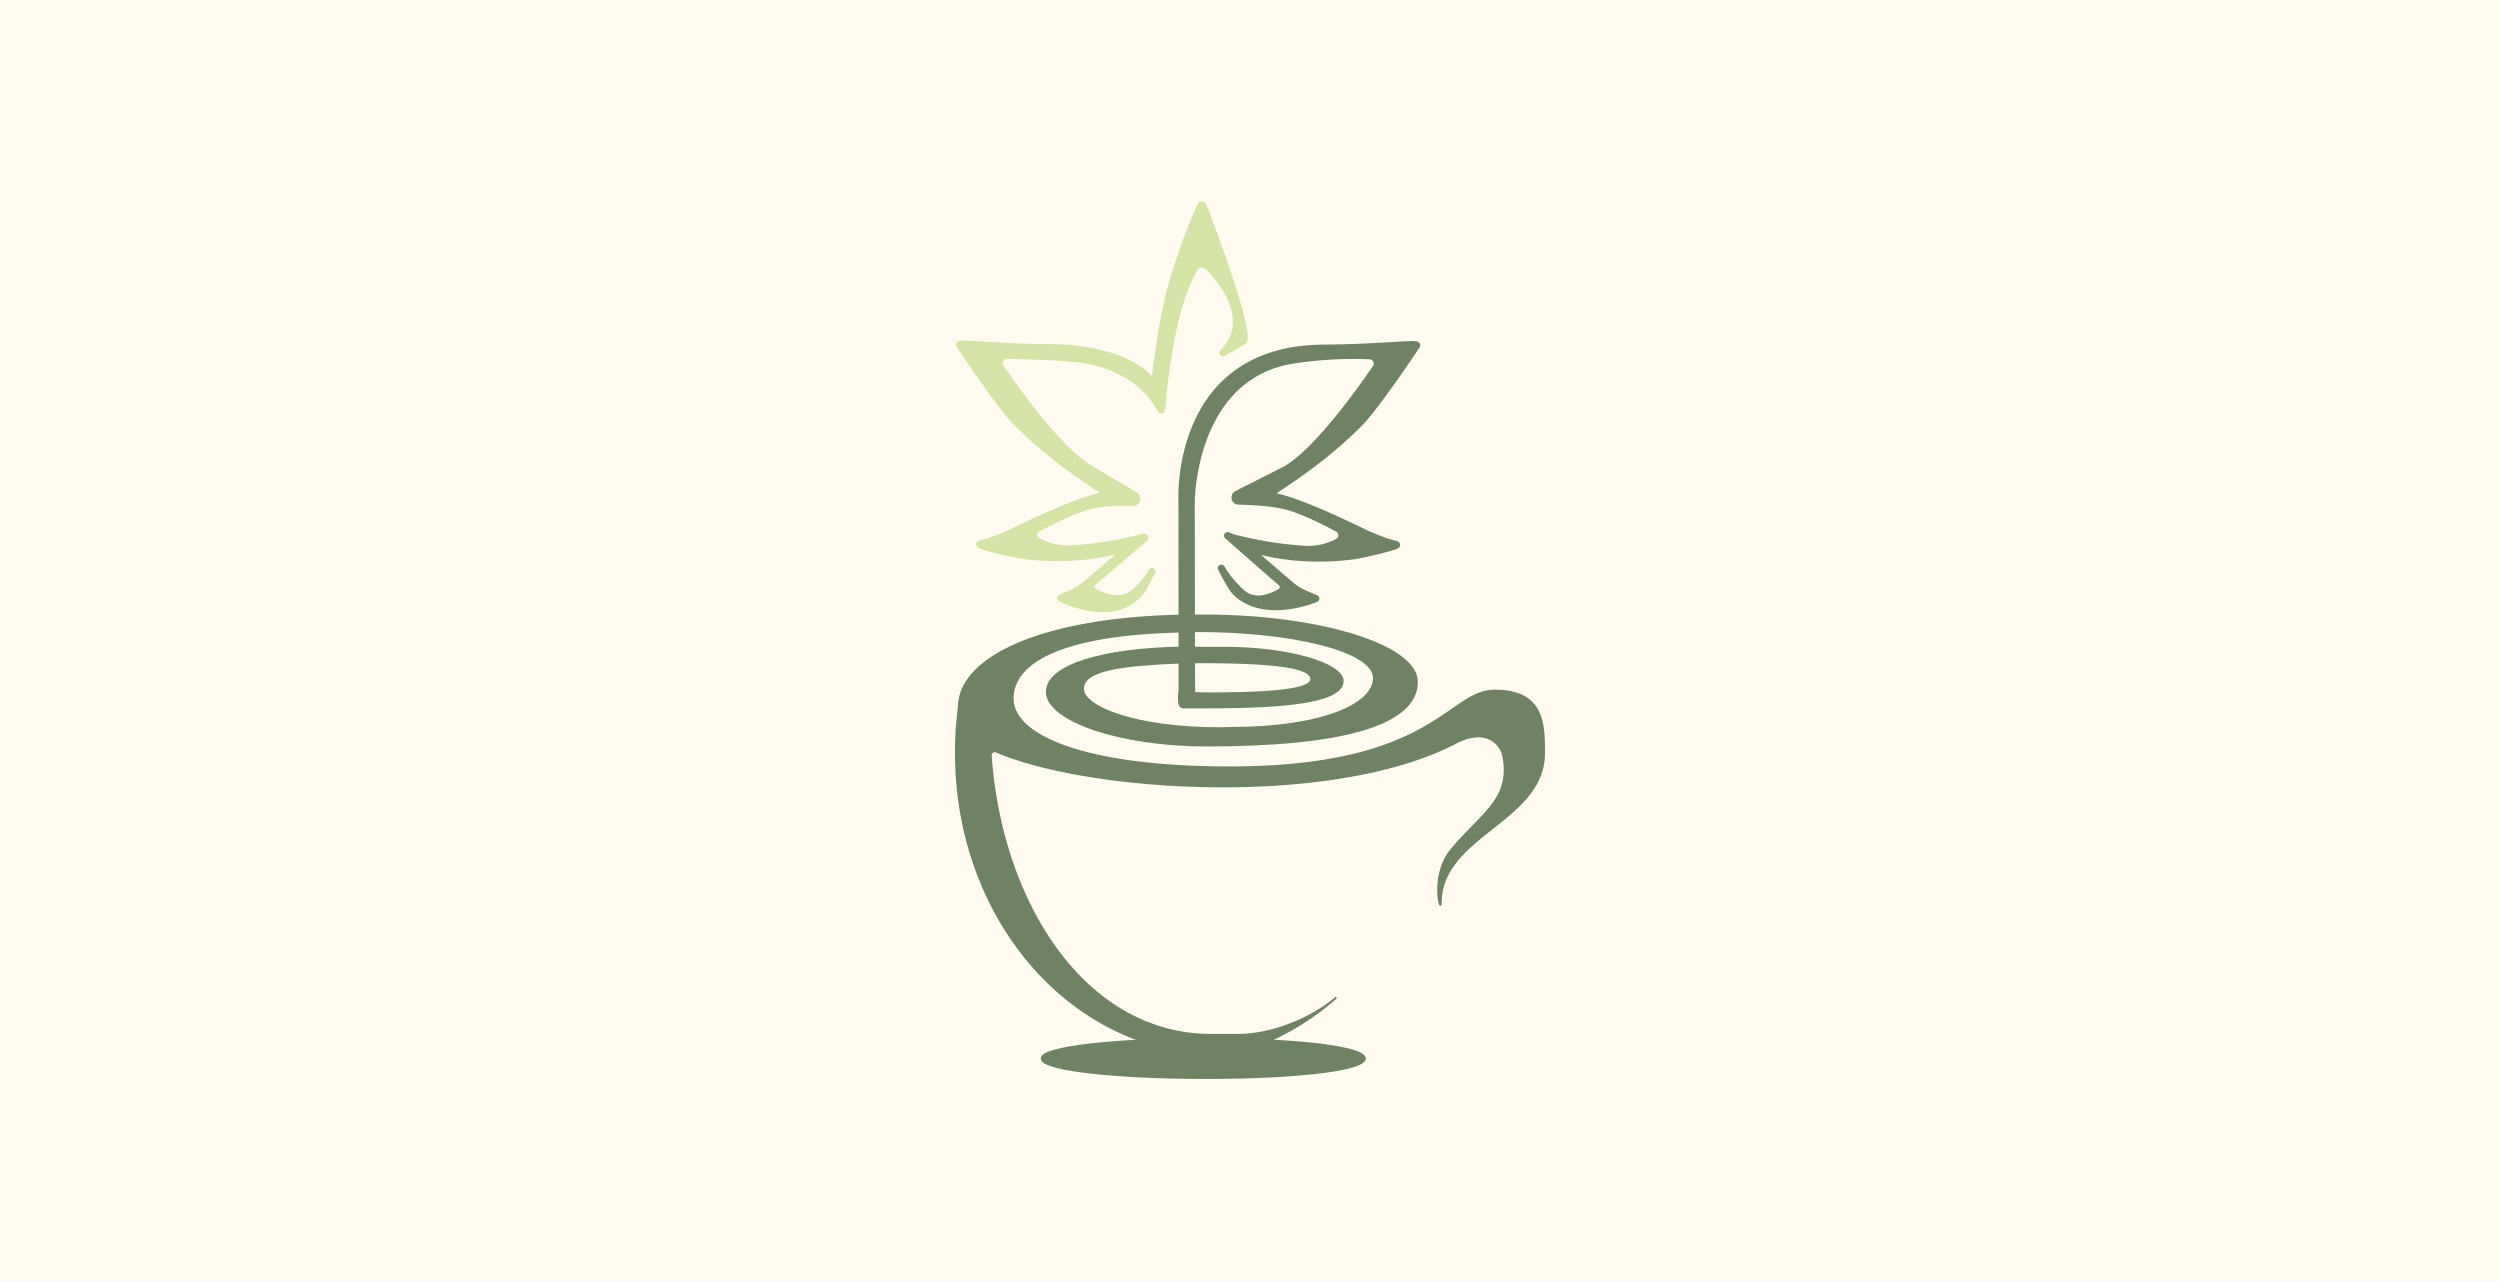 <svg id="Layer_1" data-name="Layer 1" xmlns="http://www.w3.org/2000/svg" viewBox="0 0 1242 636.66"><defs><style>.cls-1{fill:#fffbf1;}.cls-2{fill:#fbf8ee;stroke:#fff;}.cls-2,.cls-3,.cls-6{stroke-miterlimit:10;}.cls-3,.cls-4,.cls-6{fill:#6f8263;stroke:#6f8263;}.cls-4,.cls-5{stroke-linejoin:round;stroke-width:3.5px;}.cls-5{fill:#d5e3a6;stroke:#d5e3a6;}.cls-6{stroke-width:1.5px;}</style></defs><rect class="cls-1" width="1242" height="636.66"/><path class="cls-2" d="M715.72,336.51"/><path class="cls-2" d="M558.48,346.11"/><path class="cls-2" d="M558.44,327.14"/><path class="cls-3" d="M703.89,338.73c0,21-36.31,31.62-104.44,31.62-42.87,0-79.34-12.45-79.34-26.62,0-13.38,28.72-21.36,67.21-22v7.35c-28.48,1.15-49.33,3.33-49.33,13.06,0,9.26,26.08,19.66,68.13,19.66,1.41,0,4.93-.12,4.93-.12,46.38,0,71.56-11.86,71.56-24.81,0-14-42.12-23.36-86.83-23.36h2.72c0-.1-5.77.07-6.59.08l0-4.27v-3.5H599C655.09,305.87,703.89,320.6,703.89,338.73Z"/><path class="cls-3" d="M667,338.34c0,13.34-47.63,13.11-79.11,13.11-2.9,0-2.08-5.33-2.08-7a8.27,8.27,0,0,1,1.56-.06c1.19,0,2.91,0,4.75,0,3.53,0,7.4.1,8.25.1,32.95,0,51.12-1.92,51.12-7.09,0-7.1-25.46-8.44-58-8.44L592,329c-1.58.05-3.13.1-4.67.17v-7.35c1.54,0,3.07,0,4.63,0h15C641.32,321.75,667,330.13,667,338.34Z"/><path class="cls-3" d="M767.06,374.09c0,34-51.33,40.72-51.33,74.59,0,4.88-5-14.07,5.32-26.51,14.7-17.79,30.49-25.31,25.62-47.22-1-4.63-7.8-14.12-23.57-5.9-60.64,31.59-180.78,24.53-228.11,4.31a2,2,0,0,0-2.81,1.89c.05,1.25.15,2.45.31,4.07,6.37,72,47.72,134.83,109.26,134.83H615c16.51,0,36.21-7.74,48.87-18.57a132,132,0,0,1-33,21.34c-8.52,3.74-18.22,6.49-27.93,6.37a113.91,113.91,0,0,1-35.14-6h0c-53.6-18.08-92.85-74.95-92.85-143.1a157.77,157.77,0,0,1,1.44-22.77c0-25.22,42.4-44.29,110.82-45.56,1.52,0,3.17.56,4.7.55v3l0,4.27c-1.56,0-3.1,0-4.61.06C526,314.94,503.06,329.53,503.06,347c0,18.93,36.44,34.26,107.82,34.26,101.89,0,108.54-38.14,131.7-38.14C767.06,343.11,767.06,360.09,767.06,374.09Z"/><path class="cls-4" d="M630.79,246.25C644.45,248,675,263.47,678.92,265.2c12.27,5.54,14.66,4.89,14.89,5.54s-16.6,4.75-21.55,5.4c-25.58,3.38-46.69-1.52-55.63-5.61a56.92,56.92,0,0,1,6.62,4.63c3.15,2.71,17.19,15,19.77,16.92,3.15,2.35,9,4.55,10.43,5.18,0,0,0,0,0,0a.79.79,0,0,1,.26.12s0,0,0,0c-1.3.58-26,10.57-39.93-3.32-1.65-1.65-5.43-8.52-7-11.79a52.73,52.73,0,0,0,10.48,12.55c6.33,5.18,13.9,2,18.68-.54a3,3,0,0,0,.53-4.88c-6.45-5.43-22.06-19.33-26.63-23.28a22.1,22.1,0,0,1,2.45.94,184,184,0,0,0,35.73,5.83,30.78,30.78,0,0,0,16.68-3.65,3.81,3.81,0,0,0-.06-6.68c-6-3.23-16-8.32-24.31-10.79-7.11-2.11-17.94-2.62-25-2.8a1.82,1.82,0,0,1-.77-3.45c8.86-4.48,24-12.12,24.58-12.45,15.15-9,35.73-37.59,44.42-50.28a3.91,3.91,0,0,0-3.27-6.06,197.75,197.75,0,0,0-38.71,2.29c-49.68,8.56-49.77,70.26-49.77,70.26l.09,57.09v3l0,4.27V317l0,4.74,0,5.21.11,17.46v2.52c0,2.36-4.76,2.4-4.76.09v-2.62l0-17.28V306.47l-.06-57.19c0-.09-4.26-75.78,70.19-76.32,29.62-.22,47.6-2.87,46.41-1.23-1,1.3-20.21,30.38-29,39.08C651.23,234.35,627.51,245.83,630.79,246.25Z"/><path class="cls-5" d="M617.24,169.66c-5.84,3.49-10.78,6.52-9.55,5.3,17-17.05-3.87-38.9-7.08-42.11-2.39-2.38-5.83-2.49-7.24.58,0,0-5.9,8.85-10.27,28.5-2.67,12.08-5.32,30.85-5.43,36.31a.15.15,0,0,1-.07.12,2.5,2.5,0,0,0,.09.25s-.34,4.32-.83,5.1a46.54,46.54,0,0,0-3.85-5.85c-7.81-10.24-19.46-16.56-34-19.07-8.49-1.48-28-2.07-38.72-2.29a3.86,3.86,0,0,0-3.25,6.05c8.66,12.71,29.26,41.32,44.38,50.29.58.33,14.28,8.46,22.46,13.31a1.83,1.83,0,0,1-1,3.4c-6.39-.15-15.86,0-22.69,2-8.58,2.53-19,7.89-24.87,11.1a3.46,3.46,0,0,0-.13,6,30.33,30.33,0,0,0,17.3,4,179.93,179.93,0,0,0,35.74-5.83.41.41,0,0,1,.36.71c-4.59,3.93-19.1,16.21-25.54,21.66a3,3,0,0,0,.5,4.87c4.8,2.55,13.38,5.72,19.71.54a37.79,37.79,0,0,0,9-10.68c-1.59,3.28-4,8-5.49,9.91-13,16.68-38.61,3.91-39.91,3.32,0,0,0,0,0,0l.27-.13h0c1.44-.64,7.29-2.84,10.43-5.17,2.57-1.93,16.63-14.22,19.77-16.91a60.6,60.6,0,0,1,6.62-4.64c-8.93,4.1-30,9-55.65,5.61-4.95-.65-21.79-4.69-21.53-5.41s2.63,0,14.91-5.52c3.88-1.76,34.46-17.24,48.12-19,3.27-.41-20.43-11.87-44.12-35.43-8.73-8.7-28-37.78-28.93-39.06-1.21-1.65,15.56,1,45.16,1.22,23.81.17,42.86,6.61,51.66,18.14,1.16-10.25,3.83-30.74,7.78-46A293.69,293.69,0,0,1,596.59,102a.51.51,0,0,1,.92,0C600.81,109.69,622.89,169,617.24,169.66Z"/><path class="cls-6" d="M677.77,525.87c0,5.2-32.1,9.41-78.58,9.41s-81.38-4.21-81.38-9.41,34.89-9.42,81.38-9.42S677.77,520.67,677.77,525.87Z"/></svg>